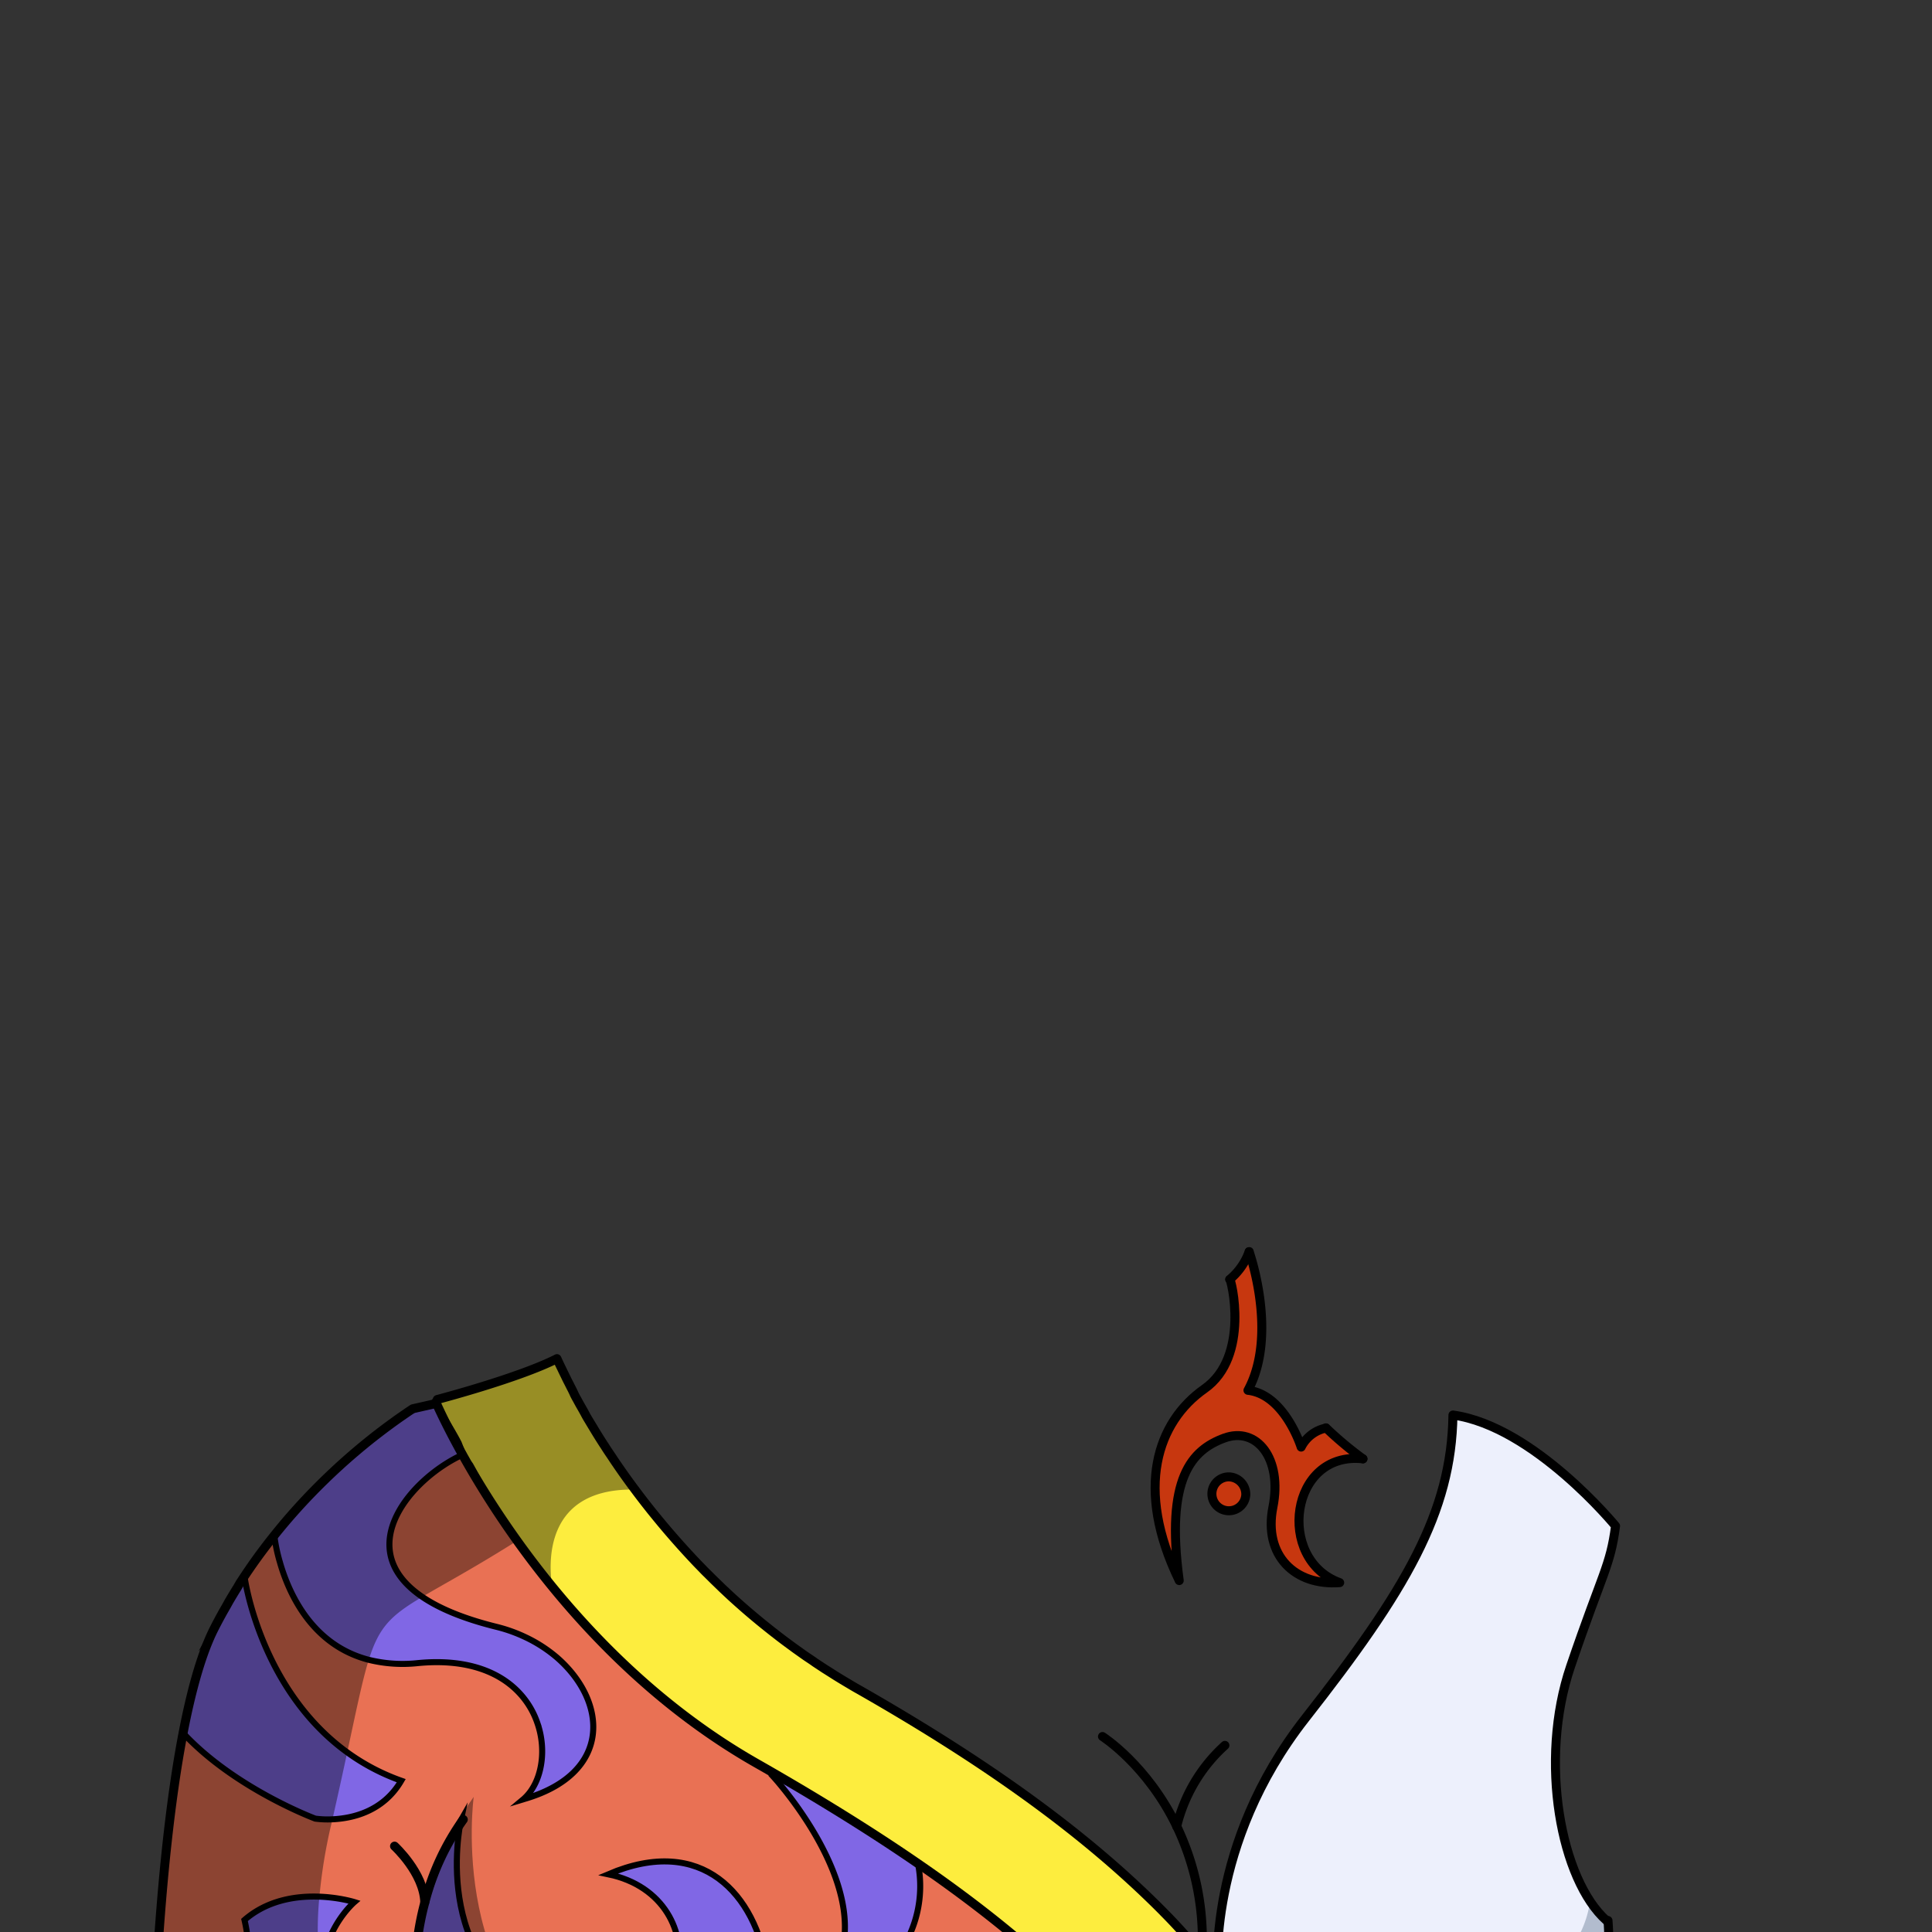 <svg xmlns="http://www.w3.org/2000/svg" viewBox="0 0 432 432">
  <rect x="0" y="0" width="432" height="432" fill="#333333" stroke="none"/>
  <defs>
    <style>.BUNTAI_PUMA_OUTFIT_PUMA_OUTFIT_34_cls-1{isolation:isolate;}.BUNTAI_PUMA_OUTFIT_PUMA_OUTFIT_34_cls-2{fill:#fded3e;}.BUNTAI_PUMA_OUTFIT_PUMA_OUTFIT_34_cls-3{fill:#edf0fc;}.BUNTAI_PUMA_OUTFIT_PUMA_OUTFIT_34_cls-4{fill:#b2bcce;}.BUNTAI_PUMA_OUTFIT_PUMA_OUTFIT_34_cls-5{fill:#e97154;}.BUNTAI_PUMA_OUTFIT_PUMA_OUTFIT_34_cls-6{fill:#8067e5;stroke-miterlimit:10;stroke-width:1.35px;}.BUNTAI_PUMA_OUTFIT_PUMA_OUTFIT_34_cls-6,.BUNTAI_PUMA_OUTFIT_PUMA_OUTFIT_34_cls-8{stroke:#000;stroke-linecap:round;}.BUNTAI_PUMA_OUTFIT_PUMA_OUTFIT_34_cls-7{opacity:0.4;mix-blend-mode:multiply;}.BUNTAI_PUMA_OUTFIT_PUMA_OUTFIT_34_cls-8{fill:none;stroke-linejoin:round;stroke-width:2.01px;}.BUNTAI_PUMA_OUTFIT_PUMA_OUTFIT_34_cls-9{fill:#c7370f;}</style>
  </defs>
  <g class="BUNTAI_PUMA_OUTFIT_PUMA_OUTFIT_34_cls-1">
    <g id="outfit">
      <path class="BUNTAI_PUMA_OUTFIT_PUMA_OUTFIT_34_cls-2" d="M282.22,461.74h-28a97.9,97.9,0,0,0-11.54-14.15L241,445.92l-1.59-1.6-2-1.93c-.51-.47-1-1-1.55-1.46l-1.8-1.65q-1.82-1.65-3.71-3.3c-.63-.56-1.27-1.1-1.91-1.65l-2-1.64q-3.12-2.6-6.45-5.19l-1.8-1.38q-6.14-4.69-13-9.41l-1.78-1.22h0c-.59-.41-1.19-.81-1.8-1.22l-.61-.41-1.44-1-1.28-.85-2.25-1.47-1.9-1.23h0l-1.25-.8-1.06-.66-.75-.48-.64-.41-.2-.13-1.09-.67-.11-.07c-1.37-.86-2.75-1.72-4.16-2.57l-1.24-.75-.33-.2-1.24-.75-1.25-.75L178,399.39l-.56-.33-1.64-1-.33-.2-1.85-1.07h0c-.5-.3-1-.59-1.52-.88l-3-1.74c-.43-.24-.85-.49-1.27-.74l-1.2-.72c-.44-.25-.87-.51-1.31-.78a1.18,1.18,0,0,1-.19-.11l-1.68-1.05-.68-.43c-1.19-.75-2.36-1.52-3.5-2.3-.94-.63-1.86-1.27-2.77-1.93l-2.07-1.5c-.46-.34-.93-.69-1.38-1h0c-1.73-1.32-3.42-2.66-5.06-4-.78-.64-1.54-1.28-2.29-1.93l-.14-.13q-3.45-3-6.62-6c-.67-.63-1.34-1.29-2-1.95s-1.5-1.51-2.23-2.27l-.26-.27q-2.88-3-5.5-6-2.88-3.31-5.45-6.6h0c-.19-.25-.39-.49-.56-.72-.58-.74-1.15-1.48-1.69-2.2l-1.65-2.22a186.52,186.52,0,0,1-13-20.51c-.26-.5-.52-1-.79-1.48-.51-1-2.49-1.44-2.18-2.71l-.15-.32c-.73-1.42-1-2.2-1.61-3.45,0-.07-.92-.56-.31-.67A64.8,64.8,0,0,0,98,314.53l0,0h0a4.75,4.75,0,0,1-.43-.7l-3.82.87,3.53-1.52c10.35-4.47,21.38-6.79,27.24-9.35.3.67.63,1.38,1,2.12v0c.28.59.58,1.21.89,1.84l.67,1.35.72,1.41c.73,1.44.41,1,1.3,2.56l.82,1.48c.33.59.68,1.19,1,1.8s.66,1.13,1,1.71l1.05,1.74c.72,1.19,1.48,2.4,2.29,3.63.39.6.79,1.21,1.2,1.82s.83,1.25,1.26,1.88c1.29,1.9,2.66,3.83,4.13,5.79,1.07,1.44,2.18,2.89,3.35,4.36.36.46.74.92,1.11,1.38,2.76,3.41,5.77,6.86,9,10.29.44.47.89.94,1.35,1.4s.95,1,1.44,1.46l1.46,1.45c.67.65,1.34,1.3,2,1.94.42.4.84.8,1.27,1.19h0l.57.53c.62.58,1.26,1.15,1.9,1.71,1.28,1.14,2.6,2.27,3.94,3.38.67.57,1.36,1.12,2.05,1.67q2.1,1.69,4.31,3.35l2.12,1.56,2.24,1.59c.76.53,1.52,1,2.3,1.57s1.4.94,2.12,1.4c1,.62,1.93,1.23,2.92,1.84.71.44,1.43.88,2.15,1.3s1.66,1,2.5,1.46c30.36,17.31,51.74,33.18,68.1,49.68l.08.09a116.49,116.49,0,0,1,8.56,9.58q1.86,2.34,3.51,4.7h0c1.43,2,2.73,4.11,3.92,6.18.37.64.71,1.28,1.05,1.92A64.36,64.36,0,0,1,282.22,461.74Z" />
      <path class="BUNTAI_PUMA_OUTFIT_PUMA_OUTFIT_34_cls-3" d="M359.55,429.43a61.73,61.73,0,0,1-6.3,32.31h-71a65.45,65.45,0,0,0-4.9-11.8c-.34-.63-.69-1.27-1.06-1.91-1.18-2.07-2.48-4.14-3.92-6.18v0a43.88,43.88,0,0,1-.09-4.59c.18-9.31,2.63-31.32,19.66-53,22.4-28.59,32.68-46.06,33-67.81,18.08,2.49,36.36,24.81,36.36,24.81-1.2,9.07-2.88,10.32-10.06,31.41C345,391,347.91,413.47,355.49,425a22,22,0,0,0,3.75,4.45Z" />
      <path class="BUNTAI_PUMA_OUTFIT_PUMA_OUTFIT_34_cls-4" d="M353.25,461.74h-71a65.45,65.45,0,0,0-4.9-11.8c-.34-.63-.69-1.27-1.06-1.91-1.18-2.07-2.48-4.14-3.92-6.18v0a43.88,43.88,0,0,1-.09-4.59,50.82,50.82,0,0,0,40.48,18.32c22.73-.35,41.17-16.35,42.76-30.55a22,22,0,0,0,3.75,4.45l.31,0A61.73,61.73,0,0,1,353.25,461.74Z" />
      <path class="BUNTAI_PUMA_OUTFIT_PUMA_OUTFIT_34_cls-5" d="M254.2,461.74H34.09s.81-43.16,6.8-74.29c1.58-8.16,3.5-15.5,5.86-21,0-.09.07-.17.1-.25A2,2,0,0,1,47,366c.09-.21.19-.42.28-.62a2.4,2.4,0,0,0,.11-.23c.19-.41.39-.8.58-1.18.43-.85.87-1.68,1.32-2.51l.21-.38c.44-.82.9-1.62,1.36-2.41s.77-1.32,1.16-2l.23-.38c.25-.41.49-.81.75-1.21l.75-1.2a2.61,2.61,0,0,1,.17-.28h0a131.26,131.26,0,0,1,19-23.18c1.72-1.67,3.39-3.19,5-4.57l0,0a125.23,125.23,0,0,1,11.56-8.89l1-.69.58-.4,2.73-1.17,3.82-.87a4.75,4.75,0,0,0,.43.7h0l0,0,.44.65c1.06,1.67,2.42,4.13,2.82,5h0a1.29,1.29,0,0,1,0,.26h0a5.52,5.52,0,0,0,.08.55c.59,1.25,1.22,2.3,1.95,3.72l.14.28v0l.15.3.08.16,0,0c.44.88.72,1.23,1.22,2.18.27.49.67.74.93,1.24,3.31,6.05,8.17,12.91,13.58,20.31l1.65,2.22c.54.72,1.11,1.46,1.69,2.2.17.23.37.47.56.72h0q2.56,3.28,5.45,6.6,2.63,3,5.5,6l.26.27c.73.76,1.47,1.52,2.23,2.27s1.33,1.32,2,1.95q3.18,3.08,6.62,6l.14.13c.75.65,1.51,1.29,2.29,1.93,1.64,1.34,3.33,2.68,5.06,4h0c.45.35.92.7,1.38,1l2.07,1.5c.91.66,1.83,1.3,2.77,1.93,1.14.78,2.31,1.55,3.5,2.3l.68.43c.62.39,1.24.78,1.87,1.16l.93.56c.12.08.25.15.38.22l1.2.72c.42.25.84.5,1.27.74l4.55,2.62h0l1.85,1.07.33.2,3.65,2.15,1,.62.4.24,1.25.75,1.24.75.33.2,1.24.75,1.54.95,2.62,1.62.11.07,1.09.67.83.53a0,0,0,0,1,0,0l.75.48.53.33.08,0,.07,0,.24.15.14.09,1.25.8h0l1.9,1.23.73.48.14.09.37.24.65.42q2.1,1.38,4.13,2.75l1.37.93,1.78,1.22,1.69,1.17.54.38c.39.26.78.53,1.16.81,1.22.86,2.43,1.73,3.62,2.59l1.6,1.17c.62.45,1.23.91,1.85,1.38l.36.26c1.92,1.44,3.8,2.89,5.62,4.33l1.63,1.3,1.26,1,.34.29,1.57,1.29,2,1.64c.64.55,1.28,1.09,1.91,1.65q1.89,1.65,3.71,3.3l1.8,1.65c.52.49,1,1,1.55,1.46l2,1.93,1.59,1.6,1.63,1.67A97.9,97.9,0,0,1,254.2,461.74Z" />
      <path class="BUNTAI_PUMA_OUTFIT_PUMA_OUTFIT_34_cls-6" d="M89.72,398.17c-4.06,6.95-11,8.43-15.39,8.63a20.89,20.89,0,0,1-3.84-.15s-18.08-6.74-29.6-19.2c1.58-8.16,3.5-15.5,5.86-21l-.09.19c.06-.15.12-.29.19-.44A2,2,0,0,1,47,366c.09-.21.19-.42.28-.62a2.4,2.4,0,0,0,.11-.23c.19-.41.39-.8.58-1.18.43-.85.87-1.68,1.32-2.51l.21-.38c.44-.82.9-1.62,1.36-2.41s.77-1.32,1.16-2l.23-.38c.25-.41.49-.81.75-1.21l.75-1.2a2.61,2.61,0,0,1,.17-.28h0l.85-.51s3.51,24.72,22.89,38.75A47.61,47.61,0,0,0,89.72,398.17Z" />
      <path class="BUNTAI_PUMA_OUTFIT_PUMA_OUTFIT_34_cls-6" d="M46.45,461.11a35.51,35.51,0,0,0,8.22-31.8c9.9-8.62,24.57-4,24.57-4s-17.29,14.79,2,36.39Z" />
      <path class="BUNTAI_PUMA_OUTFIT_PUMA_OUTFIT_34_cls-6" d="M117.34,402.23l-.33.1q.18-.15.36-.33c3.66-3.46,5-10.37,2.79-16.72a18.63,18.63,0,0,0-3.61-6.26c-4.28-4.9-11.69-8.24-23.09-7.15a31.66,31.66,0,0,1-11-.73c-12.55-3.25-17.75-14.52-19.83-21.66a2.29,2.29,0,0,0-.08-.28,37.21,37.21,0,0,1-1.21-5.83l0-.05,0-.07a126.93,126.93,0,0,1,11.58-12.82c1.72-1.67,3.39-3.19,5-4.57l0,0a125.23,125.23,0,0,1,11.56-8.89l1-.69.58-.4,2.73-1.17,3.82-.87c.06.13.12.27.19.41s.11.22.17.33v0c.81,1.56,2.13,3.69,3.29,5.69v0l.07.13,0,0h0c.46.79.88,1.56,1.24,2.26l.68,1.74a3,3,0,0,0,.24.47,2.23,2.23,0,0,1,.19.39h-.11l-.1,0c-11.3,5.14-25.11,20.78-9.17,31.72,3.76,2.59,9.17,4.91,16.66,6.77a34,34,0,0,1,6.41,2.27,31.62,31.62,0,0,1,7.22,4.65C135.93,380.58,136.85,396.5,117.34,402.23Z" />
      <path class="BUNTAI_PUMA_OUTFIT_PUMA_OUTFIT_34_cls-6" d="M180.44,461.74H98.07l-1.58-.63S84.65,438.9,103.06,407c-.3,1.43-7.24,34.88,22.4,44.4,30.29,9.72,35.56-27.13,10.54-32.31,21.07-9,32.92,4.53,35.55,21.2C173.05,449.79,175.78,456.53,180.44,461.74Z" />
      <path class="BUNTAI_PUMA_OUTFIT_PUMA_OUTFIT_34_cls-6" d="M211.06,454.17a24.07,24.07,0,0,1-7.25,1.18c-9.89,0-17.27-7.2-15.14-21.06,2.62-17.1-15.8-37.07-15.8-37.07l.74-.39c11.7,6.78,22.22,13.36,31.66,19.88a26.29,26.29,0,0,1-4.75,20.79C195.25,444.44,200.52,451.39,211.06,454.17Z" />
      <path class="BUNTAI_PUMA_OUTFIT_PUMA_OUTFIT_34_cls-7" d="M133.78,461.74H94.83c-2.84-11.34-6-36,11.09-59.95C105.92,401.79,99.74,447.51,133.78,461.74Z" />
      <path class="BUNTAI_PUMA_OUTFIT_PUMA_OUTFIT_34_cls-7" d="M141.91,333c-.42,0-.86.05-1.31.07-18.52.41-17.95,15.93-17.19,21.36h0c0,.13,0,.26,0,.38.13.85.25,1.38.26,1.44L115,344.92c-9.57,6-16.07,9.45-20.68,12.2-6.91,4.11-9.56,6.67-11.86,14-1.42,4.55-2.72,10.95-4.82,20.7-.92,4.29-2,9.24-3.31,15l-.3,1.27a116.84,116.84,0,0,0-2.61,16.05,72.28,72.28,0,0,0,1,21.25.06.06,0,0,0,0,0c.22,1,.46,2,.72,3a.35.35,0,0,0,0,.11c2.29,8.28,5.76,12.35,6.59,13.23,0,0,0,0,0,0H34.09s.81-43.16,6.8-74.29c1.58-8.16,3.5-15.5,5.86-21,0-.09.07-.17.1-.25A2,2,0,0,1,47,366c.09-.21.19-.42.28-.62a2.4,2.4,0,0,0,.11-.23c.19-.41.39-.8.58-1.18.43-.85.87-1.68,1.32-2.51l.21-.38c.44-.82.9-1.62,1.36-2.41s.77-1.32,1.16-2l.23-.38c.25-.41.49-.81.75-1.21l.75-1.2a2.61,2.61,0,0,1,.17-.28h0a131.26,131.26,0,0,1,19-23.18c1.72-1.67,3.39-3.19,5-4.57l0,0a125.23,125.23,0,0,1,11.56-8.89l1-.69.58-.4,2.73-1.17,3.53-1.52.49-.21h0l.14-.06c8.21-3.55,16.83-5.66,22.86-7.67.35-.11.69-.23,1-.35,1-.34,1.89-.69,2.69-1,.3.67.63,1.38,1,2.12v0c.28.59.58,1.21.89,1.84l.67,1.35c.23.46.46.93.72,1.41.73,1.44.4,1,1.29,2.56l.82,1.48c.33.59.68,1.19,1,1.8s.66,1.13,1,1.71l1.05,1.74c.72,1.19,1.48,2.4,2.29,3.63.39.6.79,1.21,1.2,1.82s.83,1.25,1.26,1.88C139.07,329.07,140.44,331,141.91,333Z" />
      <path class="BUNTAI_PUMA_OUTFIT_PUMA_OUTFIT_34_cls-8" d="M97.59,313.8l-3.82.87-1.46.33s-.45.28-1.27.84l-.58.4-1,.69c-2.25,1.59-5.66,4.07-9.68,7.47h0c-2.57,2.17-5.39,4.72-8.33,7.65a132.81,132.81,0,0,0-10.11,11.26A126.43,126.43,0,0,0,53.9,353.6l-.2.3L53,355.1c-.26.4-.5.8-.75,1.21l-.23.38c-.39.65-.78,1.3-1.16,2s-.92,1.59-1.36,2.41l-.21.38c-.45.83-.89,1.66-1.32,2.51-.19.38-.39.77-.58,1.18a2.4,2.4,0,0,1-.11.23c-.09.2-.19.41-.28.62s-.13.3-.2.46c-2.36,5.5-4.28,12.84-5.86,21-6,31.13-6.8,74.29-6.8,74.29H353.25" />
      <path class="BUNTAI_PUMA_OUTFIT_PUMA_OUTFIT_34_cls-8" d="M254.19,461.74a98.41,98.41,0,0,0-11.53-14.16c-17.24-17.83-41-34.79-73.61-53.37-41-23.38-64.17-64.32-71.47-80.41-.33-.74.49-.23.21-.87,0,0,18.17-4.76,26.75-9.13.3.67.63,1.38,1,2.12v0c.28.59.58,1.21.89,1.84.21.44.43.89.67,1.35s.46.93.72,1.41c.73,1.44.41,1,1.3,2.56.26.49.54,1,.82,1.48s.68,1.19,1,1.8.66,1.13,1,1.71l1.05,1.74c.72,1.19,1.48,2.4,2.29,3.63.38.6.78,1.21,1.2,1.82s.82,1.25,1.26,1.88c1.29,1.9,2.66,3.83,4.13,5.79,1.07,1.44,2.18,2.89,3.35,4.36q.54.69,1.11,1.38c2.76,3.41,5.77,6.86,9,10.29.44.47.89.93,1.35,1.4s.95,1,1.44,1.46l1.46,1.45c.67.65,1.34,1.3,2,1.94l1.27,1.19h0l.57.53c.62.57,1.26,1.14,1.9,1.71,1.28,1.14,2.6,2.27,3.94,3.38.67.56,1.36,1.12,2.05,1.67q2.1,1.69,4.31,3.35l2.12,1.56,2.24,1.59c.76.53,1.52,1,2.3,1.57l2.12,1.4c1,.62,1.93,1.23,2.92,1.84.71.44,1.42.87,2.15,1.3s1.66,1,2.5,1.46c30.36,17.31,51.74,33.18,68.1,49.68l.08.09a116.49,116.49,0,0,1,8.56,9.58q1.86,2.34,3.51,4.7" />
      <path class="BUNTAI_PUMA_OUTFIT_PUMA_OUTFIT_34_cls-8" d="M263.12,408.36a58.39,58.39,0,0,1,5.72,24.2v4.58" />
      <path class="BUNTAI_PUMA_OUTFIT_PUMA_OUTFIT_34_cls-8" d="M246.52,388.29s10,6.36,16.6,20.06" />
      <path class="BUNTAI_PUMA_OUTFIT_PUMA_OUTFIT_34_cls-8" d="M263.12,408.36h0a35.74,35.74,0,0,1,10.77-18.09" />
      <path class="BUNTAI_PUMA_OUTFIT_PUMA_OUTFIT_34_cls-8" d="M353.25,461.74a61.83,61.83,0,0,0,6.3-32.31" />
      <path class="BUNTAI_PUMA_OUTFIT_PUMA_OUTFIT_34_cls-8" d="M359.24,429.46C349,420.4,344,393.74,351.18,372.62s8.86-22.34,10.06-31.41c0,0-18.28-22.32-36.36-24.81-.29,21.75-10.57,39.22-33,67.81-22.11,28.21-19.64,56.87-19.57,57.62v0" />
      <path class="BUNTAI_PUMA_OUTFIT_PUMA_OUTFIT_34_cls-8" d="M103.59,406.85A55.6,55.6,0,0,0,95,425.35a63.06,63.06,0,0,0,1.09,36.39" />
      <path class="BUNTAI_PUMA_OUTFIT_PUMA_OUTFIT_34_cls-8" d="M88.22,412.8s6.55,6,6.76,12.55" />
      <path class="BUNTAI_PUMA_OUTFIT_PUMA_OUTFIT_34_cls-9" d="M274.78,330.23a4,4,0,1,1-3.78,4A3.89,3.89,0,0,1,274.78,330.23Z" />
      <path class="BUNTAI_PUMA_OUTFIT_PUMA_OUTFIT_34_cls-9" d="M304.76,326.2c-16.36-1.82-19.49,22.53-5.2,27.68-9.93.76-17.1-6-14.93-16.89s-3.64-18.1-10.89-15.43-13.18,8.93-10.06,31.86c-10-20.64-4.91-35.47,5.65-42.89,10.28-7.21,5.94-24.68,5.65-24.46,1.85-1.52,2-4.51,4.33-6.19,0,0,6.54,18.42-.26,31,8.19.91,11.89,12.69,11.89,12.69a8,8,0,0,1,5.54-4.25h0A80.25,80.25,0,0,0,304.76,326.2Z" />
      <path class="BUNTAI_PUMA_OUTFIT_PUMA_OUTFIT_34_cls-8" d="M279.31,279.88a14.45,14.45,0,0,1-4.33,6.19" />
      <path class="BUNTAI_PUMA_OUTFIT_PUMA_OUTFIT_34_cls-8" d="M304.76,326.2a80.25,80.25,0,0,1-8.27-6.93" />
      <path class="BUNTAI_PUMA_OUTFIT_PUMA_OUTFIT_34_cls-8" d="M279.31,279.88s6.54,18.42-.26,31c8.19.91,11.89,12.69,11.89,12.69a8,8,0,0,1,5.54-4.25" />
      <path class="BUNTAI_PUMA_OUTFIT_PUMA_OUTFIT_34_cls-8" d="M304.76,326.2c-16.36-1.82-19.49,22.53-5.2,27.68-9.93.76-17.1-6-14.93-16.89s-3.64-18.1-10.89-15.43-13.18,8.93-10.06,31.86c-10-20.64-4.91-35.47,5.65-42.89,10.28-7.21,5.94-24.68,5.65-24.46" />
      <path class="BUNTAI_PUMA_OUTFIT_PUMA_OUTFIT_34_cls-8" d="M278.56,334.23a3.79,3.79,0,1,1-3.78-4A3.89,3.89,0,0,1,278.56,334.23Z" />
    </g>
  </g>
</svg>